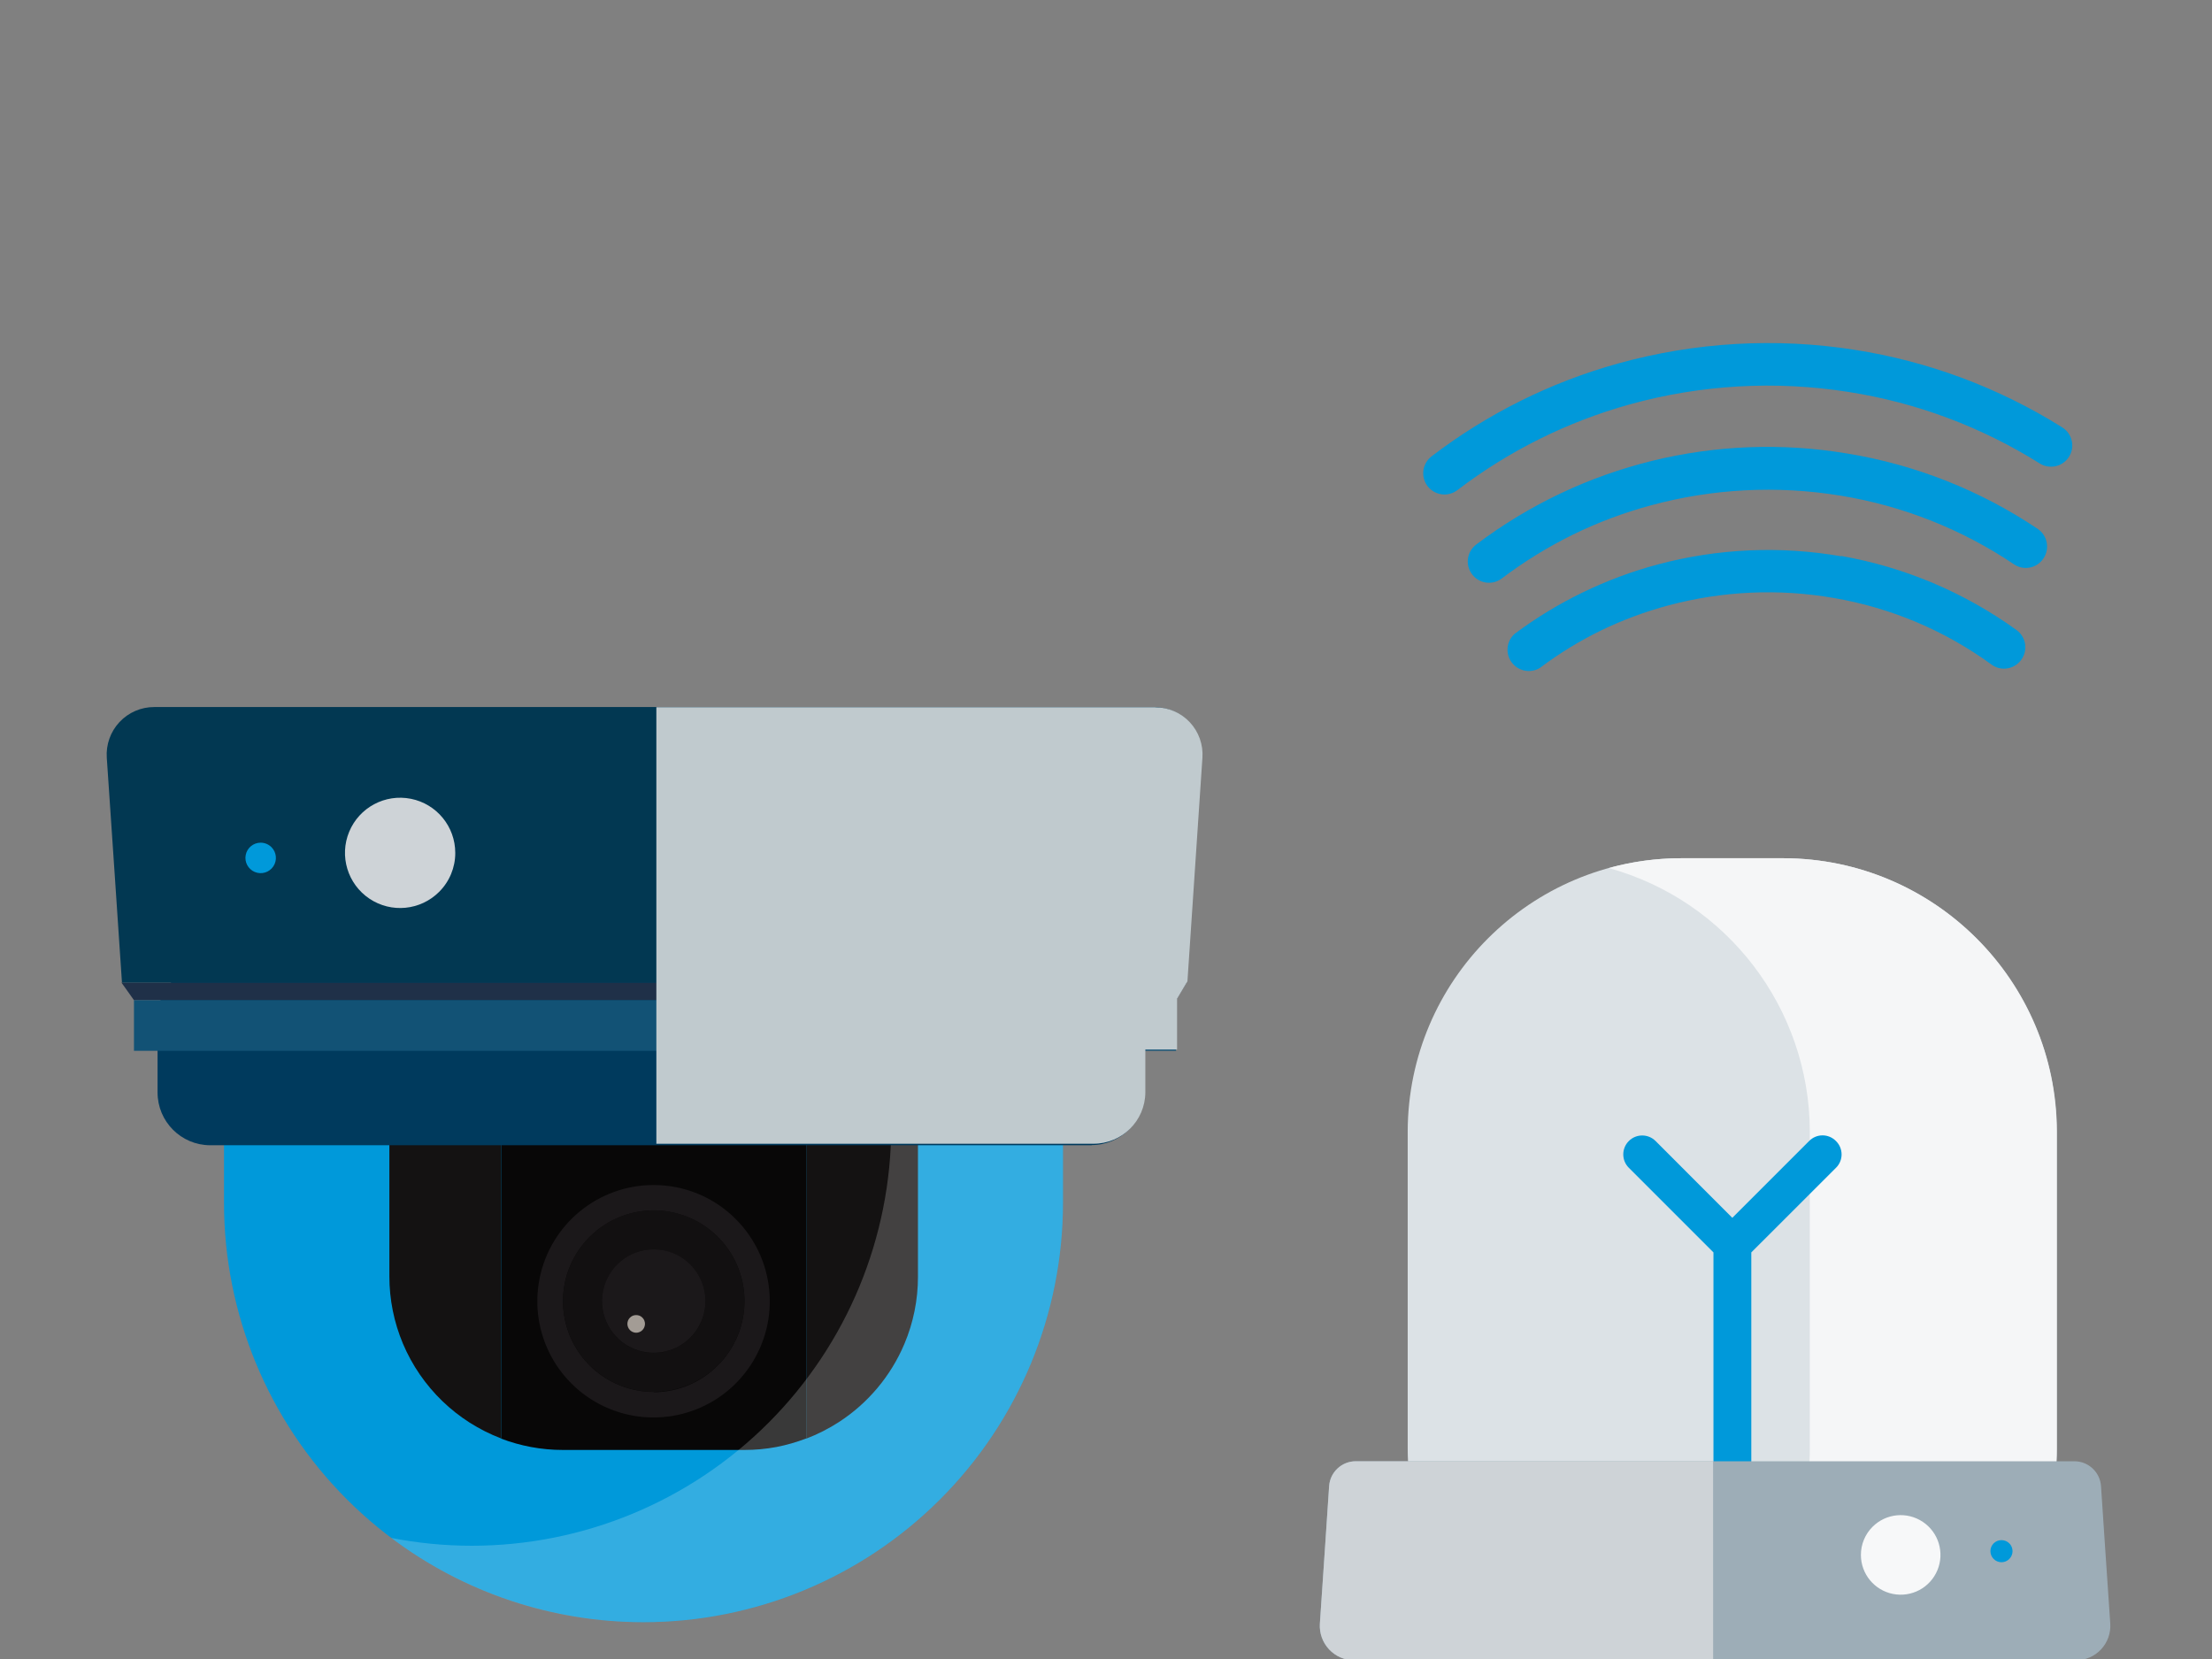 <?xml version="1.0" encoding="UTF-8"?>
<svg width="440px" height="330px" viewBox="0 0 440 330" version="1.1" xmlns="http://www.w3.org/2000/svg" xmlns:xlink="http://www.w3.org/1999/xlink">
    <rect x="0" y="0" width="440" height="330" fill="#808080" stroke="none"/>
    <!-- Generator: Sketch 59.1 (86144) - https://sketch.com -->
    <title>Graphic elements / Rich icons / Devices</title>
    <desc>Created with Sketch.</desc>
    <g id="Graphic-elements-/-Rich-icons-/-Devices" stroke="none" stroke-width="1" fill="none" fill-rule="evenodd">
        <g id="bannerAsset-221" transform="translate(20, 67)" fill-rule="nonzero">
            <path d="M108,255.677 L108,255.677 C85.869,255.68 64.644,246.89 48.995,231.241 C33.346,215.592 24.556,194.367 24.559,172.236 L24.559,149.714 L191.441,149.714 L191.441,172.236 C191.441,194.366 182.65,215.589 167.002,231.238 C151.353,246.886 130.13,255.677 108,255.677 Z" id="Path" fill="#0099DA"></path>
            <path d="M140.373,153.329 L140.373,219.168 C142.651,218.295 144.833,217.187 146.882,215.863 C152.669,212.105 157.198,206.702 159.888,200.348 C161.686,196.1 162.607,191.532 162.596,186.919 L162.596,153.379 L140.373,153.379 L140.373,153.329 Z" id="Path" fill="#141212"></path>
            <path d="M57.453,153.329 L57.453,186.87 C57.449,191.482 58.37,196.048 60.161,200.298 C63.834,208.973 70.887,215.775 79.689,219.13 L79.689,153.292 L57.453,153.292 L57.453,153.329 Z" id="Path" fill="#141212"></path>
            <path d="M110.025,153.329 L79.689,153.329 L79.689,219.168 C81.616,219.896 83.603,220.453 85.627,220.832 C87.712,221.223 89.829,221.418 91.95,221.416 L128.112,221.416 C130.233,221.417 132.35,221.222 134.435,220.832 C136.46,220.44 138.447,219.87 140.373,219.13 L140.373,153.292 L110.025,153.292 L110.025,153.329 Z" id="Path" fill="#080707"></path>
            <path d="M110.025,168.72 C98.994,168.71 89.491,176.494 87.331,187.312 C85.171,198.13 90.955,208.966 101.145,213.193 C111.335,217.419 123.091,213.857 129.221,204.686 C135.352,195.515 134.149,183.291 126.348,175.491 C122.027,171.149 116.151,168.712 110.025,168.72 L110.025,168.72 Z M110.025,209.876 C101.416,209.869 94.01,203.783 92.335,195.339 C90.659,186.894 95.181,178.442 103.135,175.149 C111.089,171.856 120.262,174.639 125.046,181.797 C129.829,188.954 128.892,198.494 122.807,204.584 C119.431,208.002 114.829,209.929 110.025,209.938 L110.025,209.876 Z" id="Shape" fill="#1B181A"></path>
            <path d="M110.025,173.751 C101.416,173.758 94.01,179.844 92.335,188.289 C90.659,196.733 95.181,205.185 103.135,208.478 C111.089,211.771 120.262,208.988 125.046,201.831 C129.829,194.673 128.892,185.133 122.807,179.043 C119.424,175.644 114.821,173.738 110.025,173.751 L110.025,173.751 Z M110.025,202.112 C105.12,202.106 100.902,198.637 99.948,193.825 C98.995,189.014 101.571,184.199 106.103,182.323 C110.636,180.446 115.862,182.031 118.588,186.109 C121.314,190.187 120.782,195.622 117.317,199.093 C115.386,201.031 112.761,202.118 110.025,202.112 Z" id="Shape" fill="#121011"></path>
            <path d="M110.025,181.515 C105.12,181.522 100.902,184.99 99.948,189.802 C98.995,194.613 101.571,199.429 106.103,201.305 C110.636,203.181 115.862,201.596 118.588,197.518 C121.314,193.441 120.782,188.005 117.317,184.534 C115.389,182.591 112.762,181.504 110.025,181.515 Z M106.547,198.062 C106.081,198.065 105.634,197.882 105.304,197.553 C104.979,197.221 104.796,196.775 104.795,196.311 C104.792,195.845 104.975,195.398 105.304,195.068 C105.631,194.734 106.079,194.546 106.547,194.546 C107.014,194.546 107.462,194.734 107.789,195.068 C108.118,195.398 108.301,195.845 108.298,196.311 C108.297,196.775 108.115,197.221 107.789,197.553 C107.46,197.882 107.012,198.065 106.547,198.062 Z" id="Shape" fill="#1B181A"></path>
            <path d="M106.547,194.584 C106.08,194.575 105.63,194.759 105.304,195.093 C104.975,195.422 104.792,195.87 104.795,196.335 C104.796,196.8 104.979,197.246 105.304,197.578 C105.631,197.911 106.079,198.1 106.547,198.1 C107.014,198.1 107.462,197.911 107.789,197.578 C108.115,197.246 108.297,196.8 108.298,196.335 C108.301,195.87 108.118,195.422 107.789,195.093 C107.463,194.759 107.013,194.575 106.547,194.584 Z" id="Path" fill="#A39C95"></path>
            <path d="M157.28,149.714 L157.28,157.031 C157.283,179.162 148.493,200.387 132.844,216.036 C117.195,231.685 95.969,240.475 73.839,240.472 L73.839,240.472 C71.106,240.472 68.402,240.34 65.727,240.075 C63.052,239.81 60.422,239.424 57.839,238.919 C72.287,249.82 89.901,255.704 108,255.677 L108,255.677 C130.13,255.677 151.353,246.886 167.002,231.238 C182.65,215.589 191.441,194.366 191.441,172.236 L191.441,149.714 L157.28,149.714 Z" id="Path" fill="#FFFFFF" opacity="0.2"></path>
            <path d="M197.168,160.807 L21.789,160.807 C16.011,160.78 11.342,156.088 11.342,150.311 L11.342,135.404 C11.348,129.635 16.02,124.958 21.789,124.944 L197.168,124.944 C202.942,124.951 207.62,129.63 207.627,135.404 L207.627,150.311 C207.607,156.079 202.936,160.75 197.168,160.77 L197.168,160.807 Z" id="Path" fill="#003A5D"></path>
            <polygon id="Path" fill="#1F3048" points="6.646 131.95 30.733 131.95 54.807 131.95 57.429 131.95 60.037 131.95 61.776 131.95 63.503 131.95 71.739 131.95 79.975 131.95 118.522 131.95 157.068 131.95 158.807 131.95 160.547 131.95 163.155 131.95 165.764 131.95 189.851 131.95 213.938 131.95 214.969 130.199 216 128.46 188.509 128.46 161.031 128.46 160.783 128.46 160.547 128.46 158.807 128.46 157.068 128.46 122.087 128.46 87.118 128.46 75.317 128.46 63.503 128.46 61.776 128.46 60.037 128.46 59.789 128.46 59.553 128.46 31.863 128.46 4.161 128.46 5.404 130.199"></polygon>
            <polygon id="Path" fill="#125275" points="6.646 131.95 110.286 131.95 213.938 131.95 213.938 136.981 213.938 142.025 110.286 142.025 6.646 142.025 6.646 136.981"></polygon>
            <path d="M10.708,73.64 L209.54,73.64 C212.16,73.641 214.663,74.728 216.452,76.641 C218.241,78.555 219.157,81.125 218.981,83.739 L217.478,106.099 L215.988,128.46 L4.261,128.46 L2.758,106.099 L1.242,83.739 C1.059,81.123 1.973,78.549 3.763,76.634 C5.554,74.718 8.061,73.633 10.683,73.64 L10.708,73.64 Z" id="Path" fill="#023852"></path>
            <path d="M70.559,102.658 C70.563,97.425 66.87,92.918 61.738,91.893 C56.607,90.868 51.465,93.611 49.459,98.444 C47.453,103.278 49.141,108.855 53.49,111.765 C57.839,114.676 63.639,114.108 67.342,110.41 C69.406,108.359 70.565,105.568 70.559,102.658 Z" id="Path" fill="#CED3D7"></path>
            <path d="M31.839,100.621 C30.394,100.627 29.155,101.65 28.876,103.067 C28.597,104.484 29.357,105.901 30.691,106.453 C32.025,107.005 33.564,106.539 34.368,105.34 C35.172,104.14 35.018,102.54 34,101.516 C33.427,100.943 32.649,100.621 31.839,100.621 L31.839,100.621 Z" id="Path" fill="#0099DA"></path>
            <path d="M209.789,73.665 L110.559,73.665 L110.559,160.509 L197.516,160.509 C203.172,160.523 207.778,155.967 207.826,150.311 L207.826,141.776 L214.137,141.776 L214.137,131.677 L215.168,129.938 L216.199,128.199 L217.689,105.963 L219.18,83.727 C219.359,81.126 218.45,78.568 216.669,76.664 C214.888,74.761 212.396,73.683 209.789,73.689 L209.789,73.665 Z" id="Path" fill="#C0CACE" style="mix-blend-mode: multiply;"></path>
            <path d="M347.478,23.217 L347.478,23.217 C321.424,18.843 294.718,25.389 273.64,41.317 C272.744,41.993 272.154,42.998 272,44.109 C271.846,45.221 272.141,46.348 272.82,47.242 C273.494,48.137 274.496,48.727 275.606,48.881 C276.716,49.035 277.841,48.74 278.733,48.062 C283.148,44.726 287.869,41.814 292.832,39.366 C297.798,36.934 302.985,34.983 308.323,33.54 C320.63,30.189 333.513,29.524 346.099,31.59 L346.099,31.59 C358.458,33.602 370.234,38.263 380.621,45.255 C381.436,45.812 382.423,46.059 383.404,45.95 C384.375,45.846 385.28,45.406 385.963,44.708 C386.05,44.609 386.149,44.509 386.236,44.398 C386.323,44.286 386.398,44.186 386.484,44.075 C387.78,42.131 387.264,39.507 385.329,38.199 C373.933,30.547 361.024,25.437 347.478,23.217 L347.478,23.217 Z" id="Path" fill="#0099DA"></path>
            <path d="M390.186,18 C377.621,10.12 363.585,4.876 348.932,2.584 C333.228,0.121 317.179,1.048 301.863,5.304 L301.863,5.304 C288.428,9.034 275.832,15.305 264.758,23.776 C263.557,24.693 262.937,26.18 263.13,27.678 C263.324,29.176 264.302,30.457 265.696,31.038 C267.089,31.62 268.688,31.413 269.888,30.497 C280.127,22.681 291.764,16.892 304.174,13.441 L304.174,13.441 C318.323,9.519 333.148,8.672 347.652,10.957 C361.183,13.065 374.143,17.909 385.739,25.193 C387.409,26.232 389.576,25.985 390.969,24.596 C391.079,24.486 391.183,24.37 391.28,24.248 C391.382,24.121 391.477,23.988 391.565,23.851 C392.799,21.871 392.199,19.266 390.224,18.025 L390.186,18 Z" id="Path" fill="#0099DA"></path>
            <path d="M346.236,43.652 C334.083,41.542 321.617,42.102 309.702,45.292 L309.702,45.292 C299.44,48.048 289.795,52.727 281.28,59.081 C279.642,60.545 279.396,63.017 280.712,64.776 C282.027,66.534 284.469,66.996 286.335,65.839 C290.147,62.973 294.224,60.477 298.509,58.385 C302.807,56.312 307.291,54.648 311.901,53.416 L311.901,53.416 C322.625,50.547 333.845,50.047 344.783,51.95 C356.124,53.89 366.864,58.427 376.161,65.205 C376.978,65.804 377.986,66.082 378.994,65.988 C379.992,65.902 380.926,65.461 381.627,64.745 L381.851,64.509 C381.928,64.424 381.999,64.332 382.062,64.236 C382.721,63.33 382.993,62.199 382.819,61.093 C382.644,59.986 382.037,58.994 381.13,58.335 C370.765,50.842 358.834,45.8 346.236,43.59 L346.236,43.652 Z" id="Path" fill="#0099DA"></path>
            <path d="M314.348,103.714 L334.832,103.714 C364.797,103.803 389.067,128.072 389.155,158.037 L389.155,221.118 C389.155,250.994 364.708,243.578 334.832,243.578 L314.348,243.578 C284.46,243.578 260.012,251.031 260.012,221.118 L260.012,158.037 C260.101,128.067 284.378,103.796 314.348,103.714 Z" id="Path" fill="#DCE2E6"></path>
            <path d="M334.832,103.714 L314.348,103.714 C309.503,103.714 304.681,104.37 300.012,105.665 C323.579,112.178 339.925,133.587 340,158.037 L340,221.118 C340,236.124 333.789,241.727 323.851,243.578 L334.783,243.578 C364.596,243.578 389.106,251.031 389.106,221.118 L389.106,158.037 C389.017,128.092 364.778,103.83 334.832,103.714 Z" id="Path" fill="#F5F6F7"></path>
            <path d="M345.193,159.963 C344.491,159.246 343.531,158.841 342.528,158.841 C341.525,158.841 340.564,159.246 339.863,159.963 L324.584,175.242 L309.317,159.963 C307.845,158.495 305.462,158.497 303.994,159.969 C302.526,161.441 302.528,163.824 304,165.292 L320.832,182.124 L320.832,225.602 L328.36,225.602 L328.36,182.124 L345.205,165.292 C345.92,164.589 346.322,163.628 346.32,162.625 C346.318,161.622 345.911,160.662 345.193,159.963 L345.193,159.963 Z" id="Path" fill="#0099DA"></path>
            <path d="M392.944,263.255 L249.354,263.255 C247.463,263.252 245.657,262.467 244.365,261.085 C243.073,259.704 242.411,257.85 242.534,255.963 L243.627,239.814 L244.373,228.634 C244.556,225.839 246.876,223.665 249.677,223.665 L392.621,223.665 C395.422,223.665 397.742,225.839 397.925,228.634 L398.671,239.814 L399.764,255.963 C399.888,257.85 399.225,259.704 397.933,261.085 C396.641,262.467 394.835,263.252 392.944,263.255 Z" id="Path" fill="#9DADB7"></path>
            <path d="M320.758,223.665 L249.689,223.665 C246.888,223.665 244.568,225.839 244.385,228.634 L243.64,239.814 L242.547,255.963 C242.423,257.85 243.086,259.704 244.378,261.085 C245.669,262.467 247.475,263.252 249.366,263.255 L320.77,263.255 L320.758,223.665 Z" id="Path" fill="#CED3D7" style="mix-blend-mode: multiply;"></path>
            <path d="M350.161,242.298 C350.162,246.072 352.829,249.321 356.53,250.057 C360.232,250.794 363.939,248.814 365.384,245.327 C366.83,241.841 365.612,237.819 362.475,235.72 C359.338,233.621 355.156,234.029 352.484,236.696 C350.994,238.179 350.158,240.196 350.161,242.298 L350.161,242.298 Z" id="Path" fill="#F7F8F9"></path>
            <path d="M378.124,243.752 C378.707,243.752 379.266,243.519 379.677,243.106 C380.092,242.693 380.325,242.132 380.325,241.547 C380.325,240.961 380.092,240.4 379.677,239.988 C378.813,239.145 377.435,239.145 376.571,239.988 C376.156,240.4 375.923,240.961 375.923,241.547 C375.923,242.132 376.156,242.693 376.571,243.106 C376.982,243.519 377.541,243.752 378.124,243.752 L378.124,243.752 Z" id="Path" fill="#0099DA"></path>
        </g>
    </g>
</svg>